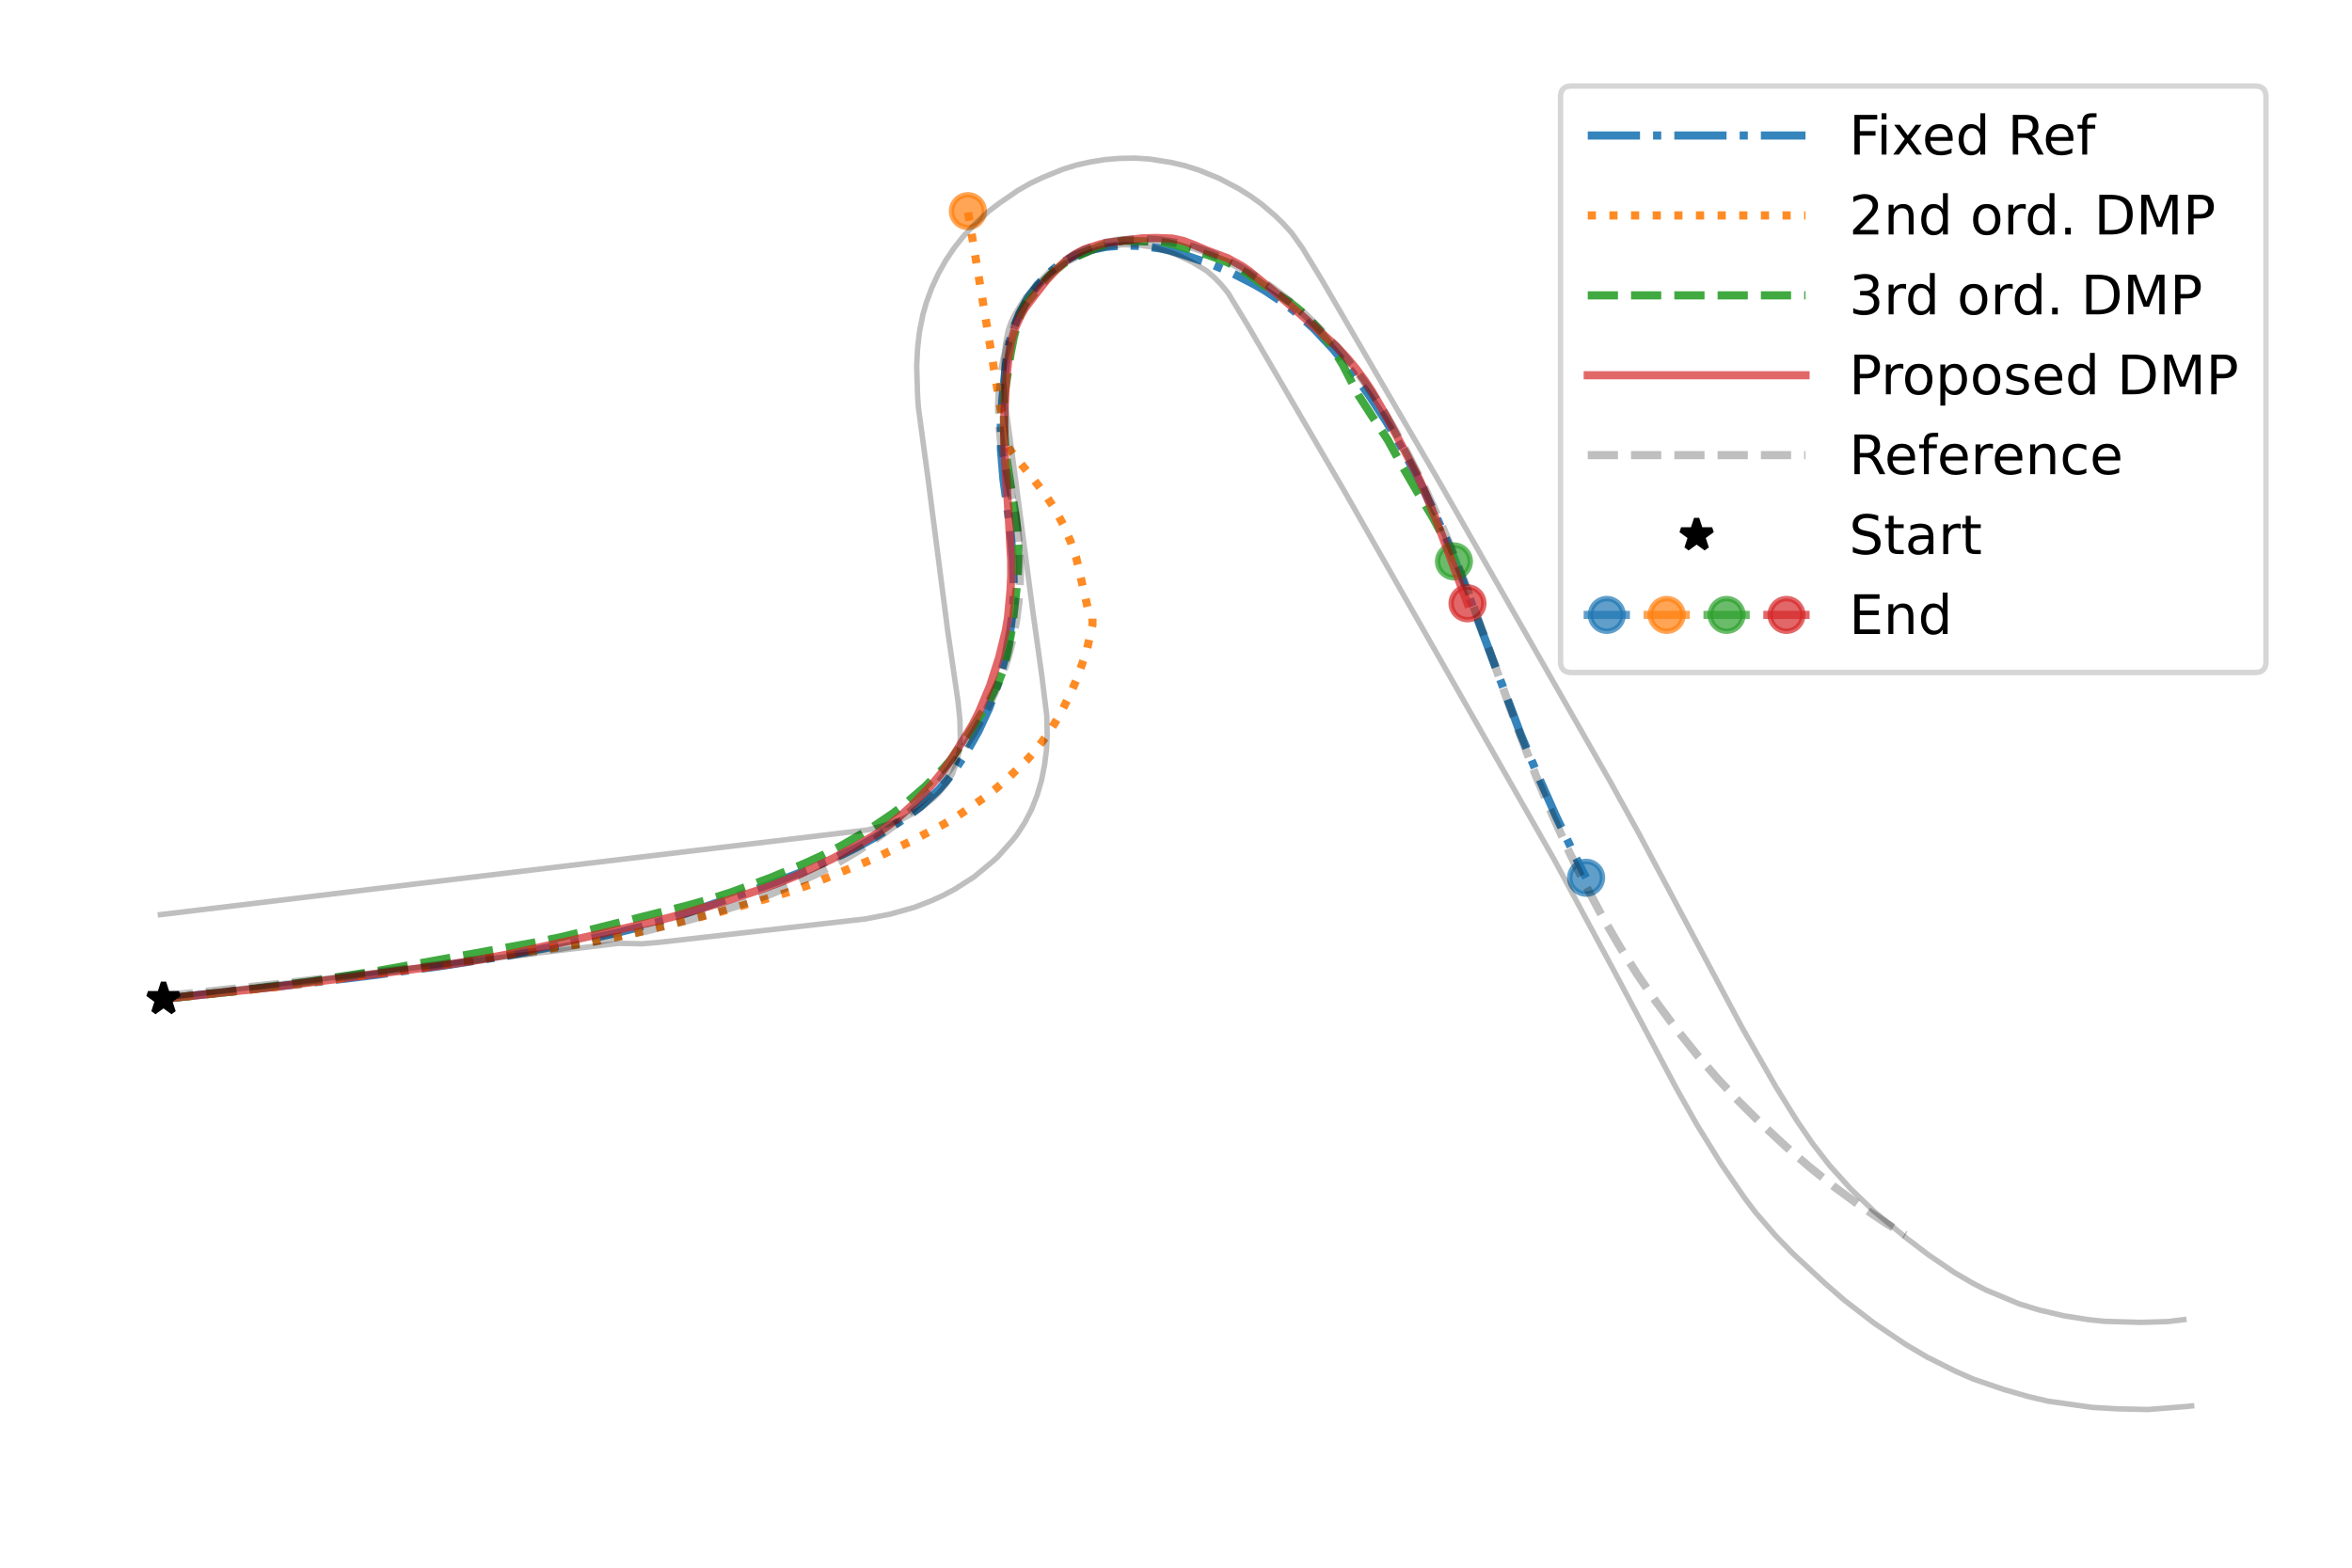 <?xml version="1.0" encoding="utf-8" standalone="no"?>
<!DOCTYPE svg PUBLIC "-//W3C//DTD SVG 1.1//EN"
  "http://www.w3.org/Graphics/SVG/1.1/DTD/svg11.dtd">
<!-- Created with matplotlib (https://matplotlib.org/) -->
<svg height="288pt" version="1.1" viewBox="0 0 432 288" width="432pt" xmlns="http://www.w3.org/2000/svg" xmlns:xlink="http://www.w3.org/1999/xlink">
 <defs>
  <style type="text/css">*{stroke-linecap:butt;stroke-linejoin:round;}</style>
 </defs>
 <g id="figure_1">
  <g id="patch_1">
   <path d="M 0 288 
L 432 288 
L 432 0 
L 0 0 
z
" style="fill:#ffffff;"/>
  </g>
  <g id="axes_1">
   <g id="matplotlib.axis_1"/>
   <g id="matplotlib.axis_2"/>
   <g id="line2d_1">
    <path clip-path="url(#pad7d9543ff)" d="M 30.031 183.494 
L 56.721 180.585 
L 69.423 179.042 
L 81.415 177.404 
L 92.759 175.636 
L 103.343 173.562 
L 113.117 171.408 
L 117.717 170.254 
L 122.105 169.03 
L 126.314 167.702 
L 141.815 162.3 
L 148.687 159.653 
L 154.879 156.923 
L 157.702 155.497 
L 160.333 154.044 
L 165.064 151.105 
L 167.173 149.661 
L 169.088 148.189 
L 172.377 145.132 
L 173.823 143.501 
L 175.144 141.836 
L 177.484 138.282 
L 179.697 134.37 
L 181.665 130.133 
L 183.317 125.586 
L 184.634 120.753 
L 185.591 115.659 
L 185.918 113.06 
L 186.128 110.495 
L 186.206 107.856 
L 186.039 102.41 
L 185.491 96.81 
L 184.304 88.061 
L 183.845 82.561 
L 183.828 77.605 
L 184.129 73.077 
L 184.785 66.732 
L 185.462 62.771 
L 185.941 60.895 
L 187.26 57.504 
L 188.871 54.59 
L 190.508 52.352 
L 192.589 50.236 
L 193.776 49.202 
L 195.047 48.267 
L 197.464 46.927 
L 200.062 45.982 
L 203.08 45.355 
L 206.357 45.078 
L 209.89 45.211 
L 213.153 45.652 
L 214.886 46.016 
L 218.481 47.169 
L 222.312 48.476 
L 226.311 50.155 
L 230.442 52.288 
L 232.397 53.421 
L 236.157 55.951 
L 237.944 57.341 
L 241.32 60.381 
L 244.727 63.989 
L 248.101 68.022 
L 251.403 72.515 
L 254.622 77.437 
L 257.733 82.773 
L 260.74 88.497 
L 263.672 94.564 
L 266.405 100.818 
L 268.914 107.166 
L 279.365 135.022 
L 282.446 142.396 
L 285.772 149.886 
L 289.387 157.452 
L 291.327 161.252 
L 291.327 161.252 
" style="fill:none;stroke:#1f77b4;stroke-dasharray:9.6,2.4,1.5,2.4;stroke-dashoffset:0;stroke-opacity:0.9;stroke-width:1.5;"/>
   </g>
   <g id="line2d_2">
    <defs>
     <path d="M 0 3 
C 0.796 3 1.559 2.684 2.121 2.121 
C 2.684 1.559 3 0.796 3 0 
C 3 -0.796 2.684 -1.559 2.121 -2.121 
C 1.559 -2.684 0.796 -3 0 -3 
C -0.796 -3 -1.559 -2.684 -2.121 -2.121 
C -2.684 -1.559 -3 -0.796 -3 0 
C -3 0.796 -2.684 1.559 -2.121 2.121 
C -1.559 2.684 -0.796 3 0 3 
z
" id="m126e0c34e3" style="stroke:#1f77b4;stroke-opacity:0.7;"/>
    </defs>
    <g clip-path="url(#pad7d9543ff)">
     <use style="fill:#1f77b4;fill-opacity:0.7;stroke:#1f77b4;stroke-opacity:0.7;" x="291.327" xlink:href="#m126e0c34e3" y="161.252"/>
    </g>
   </g>
   <g id="line2d_3">
    <path clip-path="url(#pad7d9543ff)" d="M 30.031 183.494 
L 50.558 181.314 
L 76.567 177.908 
L 88.645 176.071 
L 94.612 175.129 
L 106.08 173.486 
L 111.517 172.531 
L 116.794 171.376 
L 131.704 167.677 
L 140.757 165.116 
L 144.996 163.821 
L 149.051 162.412 
L 160.424 157.782 
L 167.089 154.646 
L 173.047 151.577 
L 175.749 149.992 
L 180.62 146.645 
L 182.775 144.99 
L 184.781 143.302 
L 188.537 139.682 
L 190.02 138.054 
L 192.492 134.844 
L 194.586 131.435 
L 196.504 127.662 
L 197.629 125.076 
L 199.075 121.091 
L 199.705 119.045 
L 200.659 114.77 
L 200.647 112.993 
L 199.883 112.104 
L 197.691 102.542 
L 196.594 99.391 
L 195.289 96.378 
L 193.756 93.526 
L 192.012 90.902 
L 189.372 87.451 
L 186.343 83.767 
L 185.286 82.298 
L 184.962 81.637 
L 184.506 79.669 
L 184.072 76.872 
L 177.773 38.785 
L 177.773 38.785 
" style="fill:none;stroke:#ff7f0e;stroke-dasharray:1.5,2.475;stroke-dashoffset:0;stroke-opacity:0.9;stroke-width:1.5;"/>
   </g>
   <g id="line2d_4">
    <defs>
     <path d="M 0 3 
C 0.796 3 1.559 2.684 2.121 2.121 
C 2.684 1.559 3 0.796 3 0 
C 3 -0.796 2.684 -1.559 2.121 -2.121 
C 1.559 -2.684 0.796 -3 0 -3 
C -0.796 -3 -1.559 -2.684 -2.121 -2.121 
C -2.684 -1.559 -3 -0.796 -3 0 
C -3 0.796 -2.684 1.559 -2.121 2.121 
C -1.559 2.684 -0.796 3 0 3 
z
" id="m26b0dcadeb" style="stroke:#ff7f0e;stroke-opacity:0.7;"/>
    </defs>
    <g clip-path="url(#pad7d9543ff)">
     <use style="fill:#ff7f0e;fill-opacity:0.7;stroke:#ff7f0e;stroke-opacity:0.7;" x="177.773" xlink:href="#m26b0dcadeb" y="38.785"/>
    </g>
   </g>
   <g id="line2d_5">
    <path clip-path="url(#pad7d9543ff)" d="M 30.031 183.494 
L 43.874 182.035 
L 57.049 180.33 
L 69.639 178.322 
L 98.051 173.179 
L 103.212 172.129 
L 112.992 169.682 
L 126.302 166.35 
L 130.393 165.182 
L 134.325 163.915 
L 141.631 161.213 
L 148.178 158.456 
L 151.21 157.051 
L 154.527 155.368 
L 159.639 152.384 
L 164.008 149.418 
L 165.995 147.907 
L 169.89 144.526 
L 173.257 141.151 
L 174.804 139.376 
L 177.538 135.377 
L 181.485 129.207 
L 183.34 125.451 
L 184.041 123.643 
L 185.108 119.696 
L 185.89 115.37 
L 186.705 108.193 
L 186.925 105.649 
L 187.037 103.036 
L 187.016 100.355 
L 186.855 97.608 
L 186.557 94.799 
L 185.603 89.033 
L 184.763 83.583 
L 184.406 78.709 
L 184.376 74.323 
L 184.537 72.256 
L 185.625 64.975 
L 186.197 62.082 
L 186.797 59.655 
L 187.133 58.57 
L 188.144 56.363 
L 188.643 55.525 
L 192.362 51.027 
L 193.305 50.083 
L 195.505 48.337 
L 196.493 47.693 
L 201.778 45.329 
L 203.036 44.915 
L 205.445 44.384 
L 206.43 44.232 
L 208.788 44.294 
L 212.757 44.402 
L 214.171 44.593 
L 215.621 44.908 
L 221.755 46.803 
L 225.06 48.026 
L 226.527 48.709 
L 229.195 50.331 
L 232.023 52.337 
L 236.76 55.422 
L 238.351 56.659 
L 239.892 58.008 
L 242.321 60.584 
L 244.512 63.57 
L 246.583 66.926 
L 249.592 72.74 
L 252.15 76.671 
L 254.897 80.815 
L 257.424 85.399 
L 260.168 90.111 
L 263.137 95.011 
L 264.529 97.605 
L 265.828 100.314 
L 267.049 103.13 
L 267.049 103.13 
" style="fill:none;stroke:#2ca02c;stroke-dasharray:5.55,2.4;stroke-dashoffset:0;stroke-opacity:0.9;stroke-width:1.5;"/>
   </g>
   <g id="line2d_6">
    <defs>
     <path d="M 0 3 
C 0.796 3 1.559 2.684 2.121 2.121 
C 2.684 1.559 3 0.796 3 0 
C 3 -0.796 2.684 -1.559 2.121 -2.121 
C 1.559 -2.684 0.796 -3 0 -3 
C -0.796 -3 -1.559 -2.684 -2.121 -2.121 
C -2.684 -1.559 -3 -0.796 -3 0 
C -3 0.796 -2.684 1.559 -2.121 2.121 
C -1.559 2.684 -0.796 3 0 3 
z
" id="m44bda2bdca" style="stroke:#2ca02c;stroke-opacity:0.7;"/>
    </defs>
    <g clip-path="url(#pad7d9543ff)">
     <use style="fill:#2ca02c;fill-opacity:0.7;stroke:#2ca02c;stroke-opacity:0.7;" x="267.049" xlink:href="#m44bda2bdca" y="103.13"/>
    </g>
   </g>
   <g id="line2d_7">
    <path clip-path="url(#pad7d9543ff)" d="M 30.031 183.494 
L 50.603 181.292 
L 81.732 177.297 
L 87.467 176.409 
L 93.007 175.383 
L 103.591 173.053 
L 114.969 170.492 
L 119.564 169.439 
L 123.975 168.303 
L 132.321 165.836 
L 139.939 163.325 
L 143.454 162.024 
L 146.809 160.645 
L 153.052 157.674 
L 158.592 154.658 
L 161.078 153.132 
L 163.41 151.49 
L 165.567 149.724 
L 167.588 147.878 
L 171.231 144.057 
L 172.928 141.991 
L 174.494 139.816 
L 177.269 135.387 
L 178.625 133.15 
L 179.832 130.782 
L 181.851 125.968 
L 183.506 120.802 
L 184.739 115.816 
L 185.135 113.463 
L 185.612 108.38 
L 185.733 105.765 
L 185.729 103.111 
L 185.28 94.908 
L 184.695 86.236 
L 184.425 81.028 
L 184.46 76.441 
L 184.745 70.425 
L 185.267 65.451 
L 185.757 62.661 
L 186.446 60.259 
L 187.566 57.762 
L 188.329 56.512 
L 190.197 54.059 
L 192.229 51.465 
L 194.083 49.467 
L 195.706 47.932 
L 197.536 46.658 
L 199.183 45.808 
L 202.067 44.883 
L 203.158 44.616 
L 209.798 43.782 
L 212.424 43.722 
L 215.288 43.819 
L 217.282 44.249 
L 219.392 45.028 
L 221.643 46.004 
L 225.455 47.431 
L 228.074 48.855 
L 229.369 49.743 
L 234.637 54.042 
L 238.952 57.819 
L 245.417 63.588 
L 247.555 65.89 
L 249.105 67.775 
L 250.599 69.797 
L 252.03 71.948 
L 254.712 76.611 
L 260.125 86.869 
L 261.411 89.63 
L 263.757 95.424 
L 269.541 110.835 
L 269.541 110.835 
" style="fill:none;stroke:#d62728;stroke-linecap:square;stroke-opacity:0.7;stroke-width:1.5;"/>
   </g>
   <g id="line2d_8">
    <defs>
     <path d="M 0 3 
C 0.796 3 1.559 2.684 2.121 2.121 
C 2.684 1.559 3 0.796 3 0 
C 3 -0.796 2.684 -1.559 2.121 -2.121 
C 1.559 -2.684 0.796 -3 0 -3 
C -0.796 -3 -1.559 -2.684 -2.121 -2.121 
C -2.684 -1.559 -3 -0.796 -3 0 
C -3 0.796 -2.684 1.559 -2.121 2.121 
C -1.559 2.684 -0.796 3 0 3 
z
" id="m2bb8298c13" style="stroke:#d62728;stroke-opacity:0.7;"/>
    </defs>
    <g clip-path="url(#pad7d9543ff)">
     <use style="fill:#d62728;fill-opacity:0.7;stroke:#d62728;stroke-opacity:0.7;" x="269.541" xlink:href="#m2bb8298c13" y="110.835"/>
    </g>
   </g>
   <g id="line2d_9">
    <defs>
     <path d="M 0 -3 
L -0.674 -0.927 
L -2.853 -0.927 
L -1.09 0.354 
L -1.763 2.427 
L -0 1.146 
L 1.763 2.427 
L 1.09 0.354 
L 2.853 -0.927 
L 0.674 -0.927 
z
" id="me66555ce44" style="stroke:#000000;stroke-linejoin:bevel;"/>
    </defs>
    <g clip-path="url(#pad7d9543ff)">
     <use style="stroke:#000000;stroke-linejoin:bevel;" x="30.031" xlink:href="#me66555ce44" y="183.494"/>
    </g>
   </g>
   <g id="line2d_10">
    <path clip-path="url(#pad7d9543ff)" d="M 29.932 183.04 
L 50.914 180.789 
L 77.89 177.617 
L 92.403 175.74 
L 101.44 174.373 
L 109.136 173.002 
L 116.422 171.496 
L 123.283 169.856 
L 130.447 167.899 
L 136.499 166.025 
L 140.956 164.44 
L 145.209 162.714 
L 149.832 160.587 
L 153.69 158.584 
L 157.366 156.428 
L 160.841 154.121 
L 164.11 151.676 
L 167.166 149.101 
L 169.998 146.383 
L 172.629 143.549 
L 174.297 141.425 
L 176.734 137.919 
L 179.012 134.365 
L 181.031 130.728 
L 182.6 127.482 
L 183.954 124.179 
L 185.083 120.828 
L 185.976 117.441 
L 186.634 114.021 
L 187.075 110.562 
L 187.309 107.077 
L 187.343 103.574 
L 187.169 100.058 
L 186.782 96.553 
L 186.185 93.097 
L 183.922 81.829 
L 183.58 78.254 
L 183.48 74.808 
L 183.599 71.906 
L 183.96 68.716 
L 184.535 65.663 
L 185.293 62.743 
L 186.129 60.316 
L 187.284 57.688 
L 188.464 55.529 
L 189.804 53.53 
L 191.291 51.698 
L 193.147 49.818 
L 194.9 48.378 
L 196.762 47.139 
L 198.725 46.11 
L 200.775 45.291 
L 202.914 44.664 
L 205.146 44.231 
L 207.796 43.968 
L 210.532 43.95 
L 213.331 44.176 
L 216.171 44.648 
L 219.032 45.367 
L 221.896 46.334 
L 224.748 47.556 
L 227.579 49.017 
L 230.738 50.916 
L 233.868 53.066 
L 236.961 55.464 
L 240.001 58.114 
L 242.969 61.018 
L 245.857 64.17 
L 248.652 67.565 
L 251.037 70.794 
L 253.597 74.657 
L 256.038 78.747 
L 258.63 83.538 
L 261.637 89.581 
L 264.544 95.925 
L 266.634 100.884 
L 269.549 108.332 
L 273.238 118.543 
L 278.68 133.674 
L 282.221 142.78 
L 285.266 150.031 
L 288.285 156.659 
L 291.237 162.632 
L 294.415 168.58 
L 297.438 173.798 
L 300.697 178.955 
L 304.18 184.04 
L 307.893 189.041 
L 311.83 193.946 
L 315.466 198.145 
L 319.286 202.239 
L 323.283 206.225 
L 328.045 210.658 
L 332.385 214.417 
L 336.903 218.032 
L 341.594 221.472 
L 346.426 224.716 
L 349.975 226.89 
L 349.975 226.89 
" style="fill:none;stroke:#000000;stroke-dasharray:5.55,2.4;stroke-dashoffset:0;stroke-opacity:0.25;stroke-width:1.5;"/>
   </g>
   <g id="line2d_11">
    <path clip-path="url(#pad7d9543ff)" d="M 29.455 168.029 
L 75.925 162.433 
L 159.334 152.466 
L 163.017 151.481 
L 165.595 150.539 
L 167.672 149.463 
L 168.934 148.632 
L 171.334 146.75 
L 172.414 145.714 
L 173.788 144.044 
L 174.924 142.224 
L 175.684 140.114 
L 176.208 137.909 
L 176.378 135.623 
L 176.309 132.203 
L 175.969 128.905 
L 174.043 115.707 
L 170.48 88.122 
L 168.681 74.835 
L 168.536 72.653 
L 168.369 67.248 
L 168.531 64.082 
L 168.878 60.982 
L 169.505 57.825 
L 170.185 55.462 
L 171.151 52.865 
L 172.325 50.32 
L 173.691 47.877 
L 175.227 45.585 
L 176.897 43.471 
L 178.692 41.569 
L 181.512 38.87 
L 183.626 37.271 
L 186.933 35 
L 189.247 33.68 
L 191.623 32.555 
L 195.193 31.109 
L 197.638 30.343 
L 200.244 29.757 
L 202.943 29.317 
L 205.692 29.096 
L 208.444 29.045 
L 211.154 29.221 
L 215.061 29.834 
L 217.602 30.422 
L 220.134 31.226 
L 223.877 32.738 
L 227.43 34.619 
L 229.669 36.01 
L 231.697 37.475 
L 234.262 39.669 
L 235.804 41.192 
L 237.265 42.823 
L 239.206 45.55 
L 242.731 51.33 
L 263.958 87.829 
L 295.749 143.572 
L 300.847 152.807 
L 313.1 175.863 
L 319.975 188.784 
L 326.183 199.659 
L 330.013 205.837 
L 332.922 210.08 
L 336.011 214.067 
L 339.908 218.386 
L 344.147 222.48 
L 350.231 227.5 
L 354.132 230.473 
L 358.944 233.754 
L 362.218 235.667 
L 364.699 236.957 
L 370.811 239.507 
L 374.464 240.64 
L 379.1 241.727 
L 383.735 242.454 
L 386.526 242.74 
L 393.261 242.936 
L 398.168 242.785 
L 401.118 242.429 
L 401.118 242.429 
" style="fill:none;stroke:#000000;stroke-linecap:square;stroke-opacity:0.25;"/>
   </g>
   <g id="line2d_12">
    <path clip-path="url(#pad7d9543ff)" d="M 31.275 183.148 
L 113.582 173.304 
L 115.724 173.334 
L 117.869 173.385 
L 121.133 173.109 
L 158.893 168.825 
L 163.49 167.938 
L 167.924 166.695 
L 171.076 165.473 
L 173.181 164.513 
L 175.405 163.329 
L 178.909 161.094 
L 182.165 158.393 
L 183.222 157.455 
L 185.976 154.361 
L 186.818 153.299 
L 188.249 151.073 
L 189.495 148.659 
L 190.506 146.059 
L 191.301 143.334 
L 191.854 140.547 
L 192.214 137.758 
L 192.339 135.02 
L 192.265 131.523 
L 191.388 124.372 
L 189.674 112.103 
L 186.183 85.45 
L 184.658 74.141 
L 184.332 70.075 
L 184.401 66.117 
L 184.674 63.289 
L 185.171 60.74 
L 185.668 59.288 
L 186.33 57.887 
L 188.34 54.607 
L 190.382 52.433 
L 192.844 50.269 
L 195.605 48.407 
L 198.531 46.957 
L 201.45 45.85 
L 203.744 45.344 
L 206.097 44.959 
L 209.217 45.031 
L 211.446 45.35 
L 214.513 46.226 
L 216.049 46.76 
L 218.968 48.135 
L 221.661 49.777 
L 223.007 50.941 
L 224.346 52.325 
L 225.579 53.844 
L 229.244 59.892 
L 246.761 89.939 
L 285.425 157.843 
L 296.211 177.907 
L 307.955 200.029 
L 311.697 206.648 
L 316.242 213.996 
L 320.505 220.177 
L 322.46 222.757 
L 326.133 227.01 
L 329.332 230.309 
L 335.279 235.831 
L 338.788 238.886 
L 344.305 243.131 
L 350.016 246.977 
L 353.928 249.29 
L 359.114 251.888 
L 362.363 253.32 
L 368.027 255.257 
L 372.64 256.585 
L 376.132 257.401 
L 384.281 258.554 
L 388.811 258.81 
L 394.504 258.944 
L 401.395 258.404 
L 402.545 258.29 
L 402.545 258.29 
" style="fill:none;stroke:#000000;stroke-linecap:square;stroke-opacity:0.25;"/>
   </g>
   <g id="legend_1">
    <g id="patch_2">
     <path d="M 288.627 123.547 
L 414.2 123.547 
Q 416.2 123.547 416.2 121.547 
L 416.2 17.8 
Q 416.2 15.8 414.2 15.8 
L 288.627 15.8 
Q 286.627 15.8 286.627 17.8 
L 286.627 121.547 
Q 286.627 123.547 288.627 123.547 
z
" style="fill:#ffffff;opacity:0.8;stroke:#cccccc;stroke-linejoin:miter;"/>
    </g>
    <g id="line2d_13">
     <path d="M 291.627 24.898 
L 331.627 24.898 
" style="fill:none;stroke:#1f77b4;stroke-dasharray:9.6,2.4,1.5,2.4;stroke-dashoffset:0;stroke-opacity:0.9;stroke-width:1.5;"/>
    </g>
    <g id="line2d_14"/>
    <g id="text_1">
     <!-- Fixed Ref -->
     <g transform="translate(339.627 28.398)scale(0.1 -0.1)">
      <defs>
       <path d="M 9.812 72.906 
L 51.703 72.906 
L 51.703 64.594 
L 19.672 64.594 
L 19.672 43.109 
L 48.578 43.109 
L 48.578 34.812 
L 19.672 34.812 
L 19.672 0 
L 9.812 0 
z
" id="DejaVuSans-70"/>
       <path d="M 9.422 54.688 
L 18.406 54.688 
L 18.406 0 
L 9.422 0 
z
M 9.422 75.984 
L 18.406 75.984 
L 18.406 64.594 
L 9.422 64.594 
z
" id="DejaVuSans-105"/>
       <path d="M 54.891 54.688 
L 35.109 28.078 
L 55.906 0 
L 45.312 0 
L 29.391 21.484 
L 13.484 0 
L 2.875 0 
L 24.125 28.609 
L 4.688 54.688 
L 15.281 54.688 
L 29.781 35.203 
L 44.281 54.688 
z
" id="DejaVuSans-120"/>
       <path d="M 56.203 29.594 
L 56.203 25.203 
L 14.891 25.203 
Q 15.484 15.922 20.484 11.062 
Q 25.484 6.203 34.422 6.203 
Q 39.594 6.203 44.453 7.469 
Q 49.312 8.734 54.109 11.281 
L 54.109 2.781 
Q 49.266 0.734 44.188 -0.344 
Q 39.109 -1.422 33.891 -1.422 
Q 20.797 -1.422 13.156 6.188 
Q 5.516 13.812 5.516 26.812 
Q 5.516 40.234 12.766 48.109 
Q 20.016 56 32.328 56 
Q 43.359 56 49.781 48.891 
Q 56.203 41.797 56.203 29.594 
z
M 47.219 32.234 
Q 47.125 39.594 43.094 43.984 
Q 39.062 48.391 32.422 48.391 
Q 24.906 48.391 20.391 44.141 
Q 15.875 39.891 15.188 32.172 
z
" id="DejaVuSans-101"/>
       <path d="M 45.406 46.391 
L 45.406 75.984 
L 54.391 75.984 
L 54.391 0 
L 45.406 0 
L 45.406 8.203 
Q 42.578 3.328 38.25 0.953 
Q 33.938 -1.422 27.875 -1.422 
Q 17.969 -1.422 11.734 6.484 
Q 5.516 14.406 5.516 27.297 
Q 5.516 40.188 11.734 48.094 
Q 17.969 56 27.875 56 
Q 33.938 56 38.25 53.625 
Q 42.578 51.266 45.406 46.391 
z
M 14.797 27.297 
Q 14.797 17.391 18.875 11.75 
Q 22.953 6.109 30.078 6.109 
Q 37.203 6.109 41.297 11.75 
Q 45.406 17.391 45.406 27.297 
Q 45.406 37.203 41.297 42.844 
Q 37.203 48.484 30.078 48.484 
Q 22.953 48.484 18.875 42.844 
Q 14.797 37.203 14.797 27.297 
z
" id="DejaVuSans-100"/>
       <path id="DejaVuSans-32"/>
       <path d="M 44.391 34.188 
Q 47.562 33.109 50.562 29.594 
Q 53.562 26.078 56.594 19.922 
L 66.609 0 
L 56 0 
L 46.688 18.703 
Q 43.062 26.031 39.672 28.422 
Q 36.281 30.812 30.422 30.812 
L 19.672 30.812 
L 19.672 0 
L 9.812 0 
L 9.812 72.906 
L 32.078 72.906 
Q 44.578 72.906 50.734 67.672 
Q 56.891 62.453 56.891 51.906 
Q 56.891 45.016 53.688 40.469 
Q 50.484 35.938 44.391 34.188 
z
M 19.672 64.797 
L 19.672 38.922 
L 32.078 38.922 
Q 39.203 38.922 42.844 42.219 
Q 46.484 45.516 46.484 51.906 
Q 46.484 58.297 42.844 61.547 
Q 39.203 64.797 32.078 64.797 
z
" id="DejaVuSans-82"/>
       <path d="M 37.109 75.984 
L 37.109 68.5 
L 28.516 68.5 
Q 23.688 68.5 21.797 66.547 
Q 19.922 64.594 19.922 59.516 
L 19.922 54.688 
L 34.719 54.688 
L 34.719 47.703 
L 19.922 47.703 
L 19.922 0 
L 10.891 0 
L 10.891 47.703 
L 2.297 47.703 
L 2.297 54.688 
L 10.891 54.688 
L 10.891 58.5 
Q 10.891 67.625 15.141 71.797 
Q 19.391 75.984 28.609 75.984 
z
" id="DejaVuSans-102"/>
      </defs>
      <use xlink:href="#DejaVuSans-70"/>
      <use x="50.27" xlink:href="#DejaVuSans-105"/>
      <use x="78.053" xlink:href="#DejaVuSans-120"/>
      <use x="134.107" xlink:href="#DejaVuSans-101"/>
      <use x="195.631" xlink:href="#DejaVuSans-100"/>
      <use x="259.107" xlink:href="#DejaVuSans-32"/>
      <use x="290.895" xlink:href="#DejaVuSans-82"/>
      <use x="355.877" xlink:href="#DejaVuSans-101"/>
      <use x="417.4" xlink:href="#DejaVuSans-102"/>
     </g>
    </g>
    <g id="line2d_15">
     <path d="M 291.627 39.577 
L 331.627 39.577 
" style="fill:none;stroke:#ff7f0e;stroke-dasharray:1.5,2.475;stroke-dashoffset:0;stroke-opacity:0.9;stroke-width:1.5;"/>
    </g>
    <g id="line2d_16"/>
    <g id="text_2">
     <!-- 2nd ord. DMP -->
     <g transform="translate(339.627 43.077)scale(0.1 -0.1)">
      <defs>
       <path d="M 19.188 8.297 
L 53.609 8.297 
L 53.609 0 
L 7.328 0 
L 7.328 8.297 
Q 12.938 14.109 22.625 23.891 
Q 32.328 33.688 34.812 36.531 
Q 39.547 41.844 41.422 45.531 
Q 43.312 49.219 43.312 52.781 
Q 43.312 58.594 39.234 62.25 
Q 35.156 65.922 28.609 65.922 
Q 23.969 65.922 18.812 64.312 
Q 13.672 62.703 7.812 59.422 
L 7.812 69.391 
Q 13.766 71.781 18.938 73 
Q 24.125 74.219 28.422 74.219 
Q 39.75 74.219 46.484 68.547 
Q 53.219 62.891 53.219 53.422 
Q 53.219 48.922 51.531 44.891 
Q 49.859 40.875 45.406 35.406 
Q 44.188 33.984 37.641 27.219 
Q 31.109 20.453 19.188 8.297 
z
" id="DejaVuSans-50"/>
       <path d="M 54.891 33.016 
L 54.891 0 
L 45.906 0 
L 45.906 32.719 
Q 45.906 40.484 42.875 44.328 
Q 39.844 48.188 33.797 48.188 
Q 26.516 48.188 22.312 43.547 
Q 18.109 38.922 18.109 30.906 
L 18.109 0 
L 9.078 0 
L 9.078 54.688 
L 18.109 54.688 
L 18.109 46.188 
Q 21.344 51.125 25.703 53.562 
Q 30.078 56 35.797 56 
Q 45.219 56 50.047 50.172 
Q 54.891 44.344 54.891 33.016 
z
" id="DejaVuSans-110"/>
       <path d="M 30.609 48.391 
Q 23.391 48.391 19.188 42.75 
Q 14.984 37.109 14.984 27.297 
Q 14.984 17.484 19.156 11.844 
Q 23.344 6.203 30.609 6.203 
Q 37.797 6.203 41.984 11.859 
Q 46.188 17.531 46.188 27.297 
Q 46.188 37.016 41.984 42.703 
Q 37.797 48.391 30.609 48.391 
z
M 30.609 56 
Q 42.328 56 49.016 48.375 
Q 55.719 40.766 55.719 27.297 
Q 55.719 13.875 49.016 6.219 
Q 42.328 -1.422 30.609 -1.422 
Q 18.844 -1.422 12.172 6.219 
Q 5.516 13.875 5.516 27.297 
Q 5.516 40.766 12.172 48.375 
Q 18.844 56 30.609 56 
z
" id="DejaVuSans-111"/>
       <path d="M 41.109 46.297 
Q 39.594 47.172 37.812 47.578 
Q 36.031 48 33.891 48 
Q 26.266 48 22.188 43.047 
Q 18.109 38.094 18.109 28.812 
L 18.109 0 
L 9.078 0 
L 9.078 54.688 
L 18.109 54.688 
L 18.109 46.188 
Q 20.953 51.172 25.484 53.578 
Q 30.031 56 36.531 56 
Q 37.453 56 38.578 55.875 
Q 39.703 55.766 41.062 55.516 
z
" id="DejaVuSans-114"/>
       <path d="M 10.688 12.406 
L 21 12.406 
L 21 0 
L 10.688 0 
z
" id="DejaVuSans-46"/>
       <path d="M 19.672 64.797 
L 19.672 8.109 
L 31.594 8.109 
Q 46.688 8.109 53.688 14.938 
Q 60.688 21.781 60.688 36.531 
Q 60.688 51.172 53.688 57.984 
Q 46.688 64.797 31.594 64.797 
z
M 9.812 72.906 
L 30.078 72.906 
Q 51.266 72.906 61.172 64.094 
Q 71.094 55.281 71.094 36.531 
Q 71.094 17.672 61.125 8.828 
Q 51.172 0 30.078 0 
L 9.812 0 
z
" id="DejaVuSans-68"/>
       <path d="M 9.812 72.906 
L 24.516 72.906 
L 43.109 23.297 
L 61.812 72.906 
L 76.516 72.906 
L 76.516 0 
L 66.891 0 
L 66.891 64.016 
L 48.094 14.016 
L 38.188 14.016 
L 19.391 64.016 
L 19.391 0 
L 9.812 0 
z
" id="DejaVuSans-77"/>
       <path d="M 19.672 64.797 
L 19.672 37.406 
L 32.078 37.406 
Q 38.969 37.406 42.719 40.969 
Q 46.484 44.531 46.484 51.125 
Q 46.484 57.672 42.719 61.234 
Q 38.969 64.797 32.078 64.797 
z
M 9.812 72.906 
L 32.078 72.906 
Q 44.344 72.906 50.609 67.359 
Q 56.891 61.812 56.891 51.125 
Q 56.891 40.328 50.609 34.812 
Q 44.344 29.297 32.078 29.297 
L 19.672 29.297 
L 19.672 0 
L 9.812 0 
z
" id="DejaVuSans-80"/>
      </defs>
      <use xlink:href="#DejaVuSans-50"/>
      <use x="63.623" xlink:href="#DejaVuSans-110"/>
      <use x="127.002" xlink:href="#DejaVuSans-100"/>
      <use x="190.479" xlink:href="#DejaVuSans-32"/>
      <use x="222.266" xlink:href="#DejaVuSans-111"/>
      <use x="283.447" xlink:href="#DejaVuSans-114"/>
      <use x="322.811" xlink:href="#DejaVuSans-100"/>
      <use x="386.287" xlink:href="#DejaVuSans-46"/>
      <use x="418.074" xlink:href="#DejaVuSans-32"/>
      <use x="449.861" xlink:href="#DejaVuSans-68"/>
      <use x="526.863" xlink:href="#DejaVuSans-77"/>
      <use x="613.143" xlink:href="#DejaVuSans-80"/>
     </g>
    </g>
    <g id="line2d_17">
     <path d="M 291.627 54.255 
L 331.627 54.255 
" style="fill:none;stroke:#2ca02c;stroke-dasharray:5.55,2.4;stroke-dashoffset:0;stroke-opacity:0.9;stroke-width:1.5;"/>
    </g>
    <g id="line2d_18"/>
    <g id="text_3">
     <!-- 3rd ord. DMP -->
     <g transform="translate(339.627 57.755)scale(0.1 -0.1)">
      <defs>
       <path d="M 40.578 39.312 
Q 47.656 37.797 51.625 33 
Q 55.609 28.219 55.609 21.188 
Q 55.609 10.406 48.188 4.484 
Q 40.766 -1.422 27.094 -1.422 
Q 22.516 -1.422 17.656 -0.516 
Q 12.797 0.391 7.625 2.203 
L 7.625 11.719 
Q 11.719 9.328 16.594 8.109 
Q 21.484 6.891 26.812 6.891 
Q 36.078 6.891 40.938 10.547 
Q 45.797 14.203 45.797 21.188 
Q 45.797 27.641 41.281 31.266 
Q 36.766 34.906 28.719 34.906 
L 20.219 34.906 
L 20.219 43.016 
L 29.109 43.016 
Q 36.375 43.016 40.234 45.922 
Q 44.094 48.828 44.094 54.297 
Q 44.094 59.906 40.109 62.906 
Q 36.141 65.922 28.719 65.922 
Q 24.656 65.922 20.016 65.031 
Q 15.375 64.156 9.812 62.312 
L 9.812 71.094 
Q 15.438 72.656 20.344 73.438 
Q 25.25 74.219 29.594 74.219 
Q 40.828 74.219 47.359 69.109 
Q 53.906 64.016 53.906 55.328 
Q 53.906 49.266 50.438 45.094 
Q 46.969 40.922 40.578 39.312 
z
" id="DejaVuSans-51"/>
      </defs>
      <use xlink:href="#DejaVuSans-51"/>
      <use x="63.623" xlink:href="#DejaVuSans-114"/>
      <use x="102.986" xlink:href="#DejaVuSans-100"/>
      <use x="166.463" xlink:href="#DejaVuSans-32"/>
      <use x="198.25" xlink:href="#DejaVuSans-111"/>
      <use x="259.432" xlink:href="#DejaVuSans-114"/>
      <use x="298.795" xlink:href="#DejaVuSans-100"/>
      <use x="362.271" xlink:href="#DejaVuSans-46"/>
      <use x="394.059" xlink:href="#DejaVuSans-32"/>
      <use x="425.846" xlink:href="#DejaVuSans-68"/>
      <use x="502.848" xlink:href="#DejaVuSans-77"/>
      <use x="589.127" xlink:href="#DejaVuSans-80"/>
     </g>
    </g>
    <g id="line2d_19">
     <path d="M 291.627 68.933 
L 331.627 68.933 
" style="fill:none;stroke:#d62728;stroke-linecap:square;stroke-opacity:0.7;stroke-width:1.5;"/>
    </g>
    <g id="line2d_20"/>
    <g id="text_4">
     <!-- Proposed DMP -->
     <g transform="translate(339.627 72.433)scale(0.1 -0.1)">
      <defs>
       <path d="M 18.109 8.203 
L 18.109 -20.797 
L 9.078 -20.797 
L 9.078 54.688 
L 18.109 54.688 
L 18.109 46.391 
Q 20.953 51.266 25.266 53.625 
Q 29.594 56 35.594 56 
Q 45.562 56 51.781 48.094 
Q 58.016 40.188 58.016 27.297 
Q 58.016 14.406 51.781 6.484 
Q 45.562 -1.422 35.594 -1.422 
Q 29.594 -1.422 25.266 0.953 
Q 20.953 3.328 18.109 8.203 
z
M 48.688 27.297 
Q 48.688 37.203 44.609 42.844 
Q 40.531 48.484 33.406 48.484 
Q 26.266 48.484 22.188 42.844 
Q 18.109 37.203 18.109 27.297 
Q 18.109 17.391 22.188 11.75 
Q 26.266 6.109 33.406 6.109 
Q 40.531 6.109 44.609 11.75 
Q 48.688 17.391 48.688 27.297 
z
" id="DejaVuSans-112"/>
       <path d="M 44.281 53.078 
L 44.281 44.578 
Q 40.484 46.531 36.375 47.5 
Q 32.281 48.484 27.875 48.484 
Q 21.188 48.484 17.844 46.438 
Q 14.5 44.391 14.5 40.281 
Q 14.5 37.156 16.891 35.375 
Q 19.281 33.594 26.516 31.984 
L 29.594 31.297 
Q 39.156 29.25 43.188 25.516 
Q 47.219 21.781 47.219 15.094 
Q 47.219 7.469 41.188 3.016 
Q 35.156 -1.422 24.609 -1.422 
Q 20.219 -1.422 15.453 -0.562 
Q 10.688 0.297 5.422 2 
L 5.422 11.281 
Q 10.406 8.688 15.234 7.391 
Q 20.062 6.109 24.812 6.109 
Q 31.156 6.109 34.562 8.281 
Q 37.984 10.453 37.984 14.406 
Q 37.984 18.062 35.516 20.016 
Q 33.062 21.969 24.703 23.781 
L 21.578 24.516 
Q 13.234 26.266 9.516 29.906 
Q 5.812 33.547 5.812 39.891 
Q 5.812 47.609 11.281 51.797 
Q 16.75 56 26.812 56 
Q 31.781 56 36.172 55.266 
Q 40.578 54.547 44.281 53.078 
z
" id="DejaVuSans-115"/>
      </defs>
      <use xlink:href="#DejaVuSans-80"/>
      <use x="58.553" xlink:href="#DejaVuSans-114"/>
      <use x="97.416" xlink:href="#DejaVuSans-111"/>
      <use x="158.598" xlink:href="#DejaVuSans-112"/>
      <use x="222.074" xlink:href="#DejaVuSans-111"/>
      <use x="283.256" xlink:href="#DejaVuSans-115"/>
      <use x="335.355" xlink:href="#DejaVuSans-101"/>
      <use x="396.879" xlink:href="#DejaVuSans-100"/>
      <use x="460.355" xlink:href="#DejaVuSans-32"/>
      <use x="492.143" xlink:href="#DejaVuSans-68"/>
      <use x="569.145" xlink:href="#DejaVuSans-77"/>
      <use x="655.424" xlink:href="#DejaVuSans-80"/>
     </g>
    </g>
    <g id="line2d_21">
     <path d="M 291.627 83.611 
L 331.627 83.611 
" style="fill:none;stroke:#000000;stroke-dasharray:5.55,2.4;stroke-dashoffset:0;stroke-opacity:0.25;stroke-width:1.5;"/>
    </g>
    <g id="line2d_22"/>
    <g id="text_5">
     <!-- Reference -->
     <g transform="translate(339.627 87.111)scale(0.1 -0.1)">
      <defs>
       <path d="M 48.781 52.594 
L 48.781 44.188 
Q 44.969 46.297 41.141 47.344 
Q 37.312 48.391 33.406 48.391 
Q 24.656 48.391 19.812 42.844 
Q 14.984 37.312 14.984 27.297 
Q 14.984 17.281 19.812 11.734 
Q 24.656 6.203 33.406 6.203 
Q 37.312 6.203 41.141 7.25 
Q 44.969 8.297 48.781 10.406 
L 48.781 2.094 
Q 45.016 0.344 40.984 -0.531 
Q 36.969 -1.422 32.422 -1.422 
Q 20.062 -1.422 12.781 6.344 
Q 5.516 14.109 5.516 27.297 
Q 5.516 40.672 12.859 48.328 
Q 20.219 56 33.016 56 
Q 37.156 56 41.109 55.141 
Q 45.062 54.297 48.781 52.594 
z
" id="DejaVuSans-99"/>
      </defs>
      <use xlink:href="#DejaVuSans-82"/>
      <use x="64.982" xlink:href="#DejaVuSans-101"/>
      <use x="126.506" xlink:href="#DejaVuSans-102"/>
      <use x="161.711" xlink:href="#DejaVuSans-101"/>
      <use x="223.234" xlink:href="#DejaVuSans-114"/>
      <use x="262.098" xlink:href="#DejaVuSans-101"/>
      <use x="323.621" xlink:href="#DejaVuSans-110"/>
      <use x="387" xlink:href="#DejaVuSans-99"/>
      <use x="441.98" xlink:href="#DejaVuSans-101"/>
     </g>
    </g>
    <g id="line2d_23"/>
    <g id="line2d_24">
     <g>
      <use style="stroke:#000000;stroke-linejoin:bevel;" x="311.627" xlink:href="#me66555ce44" y="98.289"/>
     </g>
    </g>
    <g id="text_6">
     <!-- Start -->
     <g transform="translate(339.627 101.789)scale(0.1 -0.1)">
      <defs>
       <path d="M 53.516 70.516 
L 53.516 60.891 
Q 47.906 63.578 42.922 64.891 
Q 37.938 66.219 33.297 66.219 
Q 25.25 66.219 20.875 63.094 
Q 16.5 59.969 16.5 54.203 
Q 16.5 49.359 19.406 46.891 
Q 22.312 44.438 30.422 42.922 
L 36.375 41.703 
Q 47.406 39.594 52.656 34.297 
Q 57.906 29 57.906 20.125 
Q 57.906 9.516 50.797 4.047 
Q 43.703 -1.422 29.984 -1.422 
Q 24.812 -1.422 18.969 -0.25 
Q 13.141 0.922 6.891 3.219 
L 6.891 13.375 
Q 12.891 10.016 18.656 8.297 
Q 24.422 6.594 29.984 6.594 
Q 38.422 6.594 43.016 9.906 
Q 47.609 13.234 47.609 19.391 
Q 47.609 24.75 44.312 27.781 
Q 41.016 30.812 33.5 32.328 
L 27.484 33.5 
Q 16.453 35.688 11.516 40.375 
Q 6.594 45.062 6.594 53.422 
Q 6.594 63.094 13.406 68.656 
Q 20.219 74.219 32.172 74.219 
Q 37.312 74.219 42.625 73.281 
Q 47.953 72.359 53.516 70.516 
z
" id="DejaVuSans-83"/>
       <path d="M 18.312 70.219 
L 18.312 54.688 
L 36.812 54.688 
L 36.812 47.703 
L 18.312 47.703 
L 18.312 18.016 
Q 18.312 11.328 20.141 9.422 
Q 21.969 7.516 27.594 7.516 
L 36.812 7.516 
L 36.812 0 
L 27.594 0 
Q 17.188 0 13.234 3.875 
Q 9.281 7.766 9.281 18.016 
L 9.281 47.703 
L 2.688 47.703 
L 2.688 54.688 
L 9.281 54.688 
L 9.281 70.219 
z
" id="DejaVuSans-116"/>
       <path d="M 34.281 27.484 
Q 23.391 27.484 19.188 25 
Q 14.984 22.516 14.984 16.5 
Q 14.984 11.719 18.141 8.906 
Q 21.297 6.109 26.703 6.109 
Q 34.188 6.109 38.703 11.406 
Q 43.219 16.703 43.219 25.484 
L 43.219 27.484 
z
M 52.203 31.203 
L 52.203 0 
L 43.219 0 
L 43.219 8.297 
Q 40.141 3.328 35.547 0.953 
Q 30.953 -1.422 24.312 -1.422 
Q 15.922 -1.422 10.953 3.297 
Q 6 8.016 6 15.922 
Q 6 25.141 12.172 29.828 
Q 18.359 34.516 30.609 34.516 
L 43.219 34.516 
L 43.219 35.406 
Q 43.219 41.609 39.141 45 
Q 35.062 48.391 27.688 48.391 
Q 23 48.391 18.547 47.266 
Q 14.109 46.141 10.016 43.891 
L 10.016 52.203 
Q 14.938 54.109 19.578 55.047 
Q 24.219 56 28.609 56 
Q 40.484 56 46.344 49.844 
Q 52.203 43.703 52.203 31.203 
z
" id="DejaVuSans-97"/>
      </defs>
      <use xlink:href="#DejaVuSans-83"/>
      <use x="63.477" xlink:href="#DejaVuSans-116"/>
      <use x="102.686" xlink:href="#DejaVuSans-97"/>
      <use x="163.965" xlink:href="#DejaVuSans-114"/>
      <use x="205.078" xlink:href="#DejaVuSans-116"/>
     </g>
    </g>
    <g id="line2d_25">
     <path d="M 291.627 112.967 
L 298.627 112.967 
" style="fill:none;stroke:#1f77b4;stroke-linecap:square;stroke-opacity:0.7;stroke-width:1.5;"/>
    </g>
    <g id="line2d_26">
     <g>
      <use style="fill:#1f77b4;fill-opacity:0.7;stroke:#1f77b4;stroke-opacity:0.7;" x="295.127" xlink:href="#m126e0c34e3" y="112.967"/>
     </g>
    </g>
    <g id="line2d_27">
     <path d="M 302.627 112.967 
L 309.627 112.967 
" style="fill:none;stroke:#ff7f0e;stroke-linecap:square;stroke-opacity:0.7;stroke-width:1.5;"/>
    </g>
    <g id="line2d_28">
     <g>
      <use style="fill:#ff7f0e;fill-opacity:0.7;stroke:#ff7f0e;stroke-opacity:0.7;" x="306.127" xlink:href="#m26b0dcadeb" y="112.967"/>
     </g>
    </g>
    <g id="line2d_29">
     <path d="M 313.627 112.967 
L 320.627 112.967 
" style="fill:none;stroke:#2ca02c;stroke-linecap:square;stroke-opacity:0.7;stroke-width:1.5;"/>
    </g>
    <g id="line2d_30">
     <g>
      <use style="fill:#2ca02c;fill-opacity:0.7;stroke:#2ca02c;stroke-opacity:0.7;" x="317.127" xlink:href="#m44bda2bdca" y="112.967"/>
     </g>
    </g>
    <g id="line2d_31">
     <path d="M 324.627 112.967 
L 331.627 112.967 
" style="fill:none;stroke:#d62728;stroke-linecap:square;stroke-opacity:0.7;stroke-width:1.5;"/>
    </g>
    <g id="line2d_32">
     <g>
      <use style="fill:#d62728;fill-opacity:0.7;stroke:#d62728;stroke-opacity:0.7;" x="328.127" xlink:href="#m2bb8298c13" y="112.967"/>
     </g>
    </g>
    <g id="text_7">
     <!-- End -->
     <g transform="translate(339.627 116.467)scale(0.1 -0.1)">
      <defs>
       <path d="M 9.812 72.906 
L 55.906 72.906 
L 55.906 64.594 
L 19.672 64.594 
L 19.672 43.016 
L 54.391 43.016 
L 54.391 34.719 
L 19.672 34.719 
L 19.672 8.297 
L 56.781 8.297 
L 56.781 0 
L 9.812 0 
z
" id="DejaVuSans-69"/>
      </defs>
      <use xlink:href="#DejaVuSans-69"/>
      <use x="63.184" xlink:href="#DejaVuSans-110"/>
      <use x="126.562" xlink:href="#DejaVuSans-100"/>
     </g>
    </g>
   </g>
  </g>
 </g>
 <defs>
  <clipPath id="pad7d9543ff">
   <rect height="266.4" width="410.4" x="10.8" y="10.8"/>
  </clipPath>
 </defs>
</svg>
